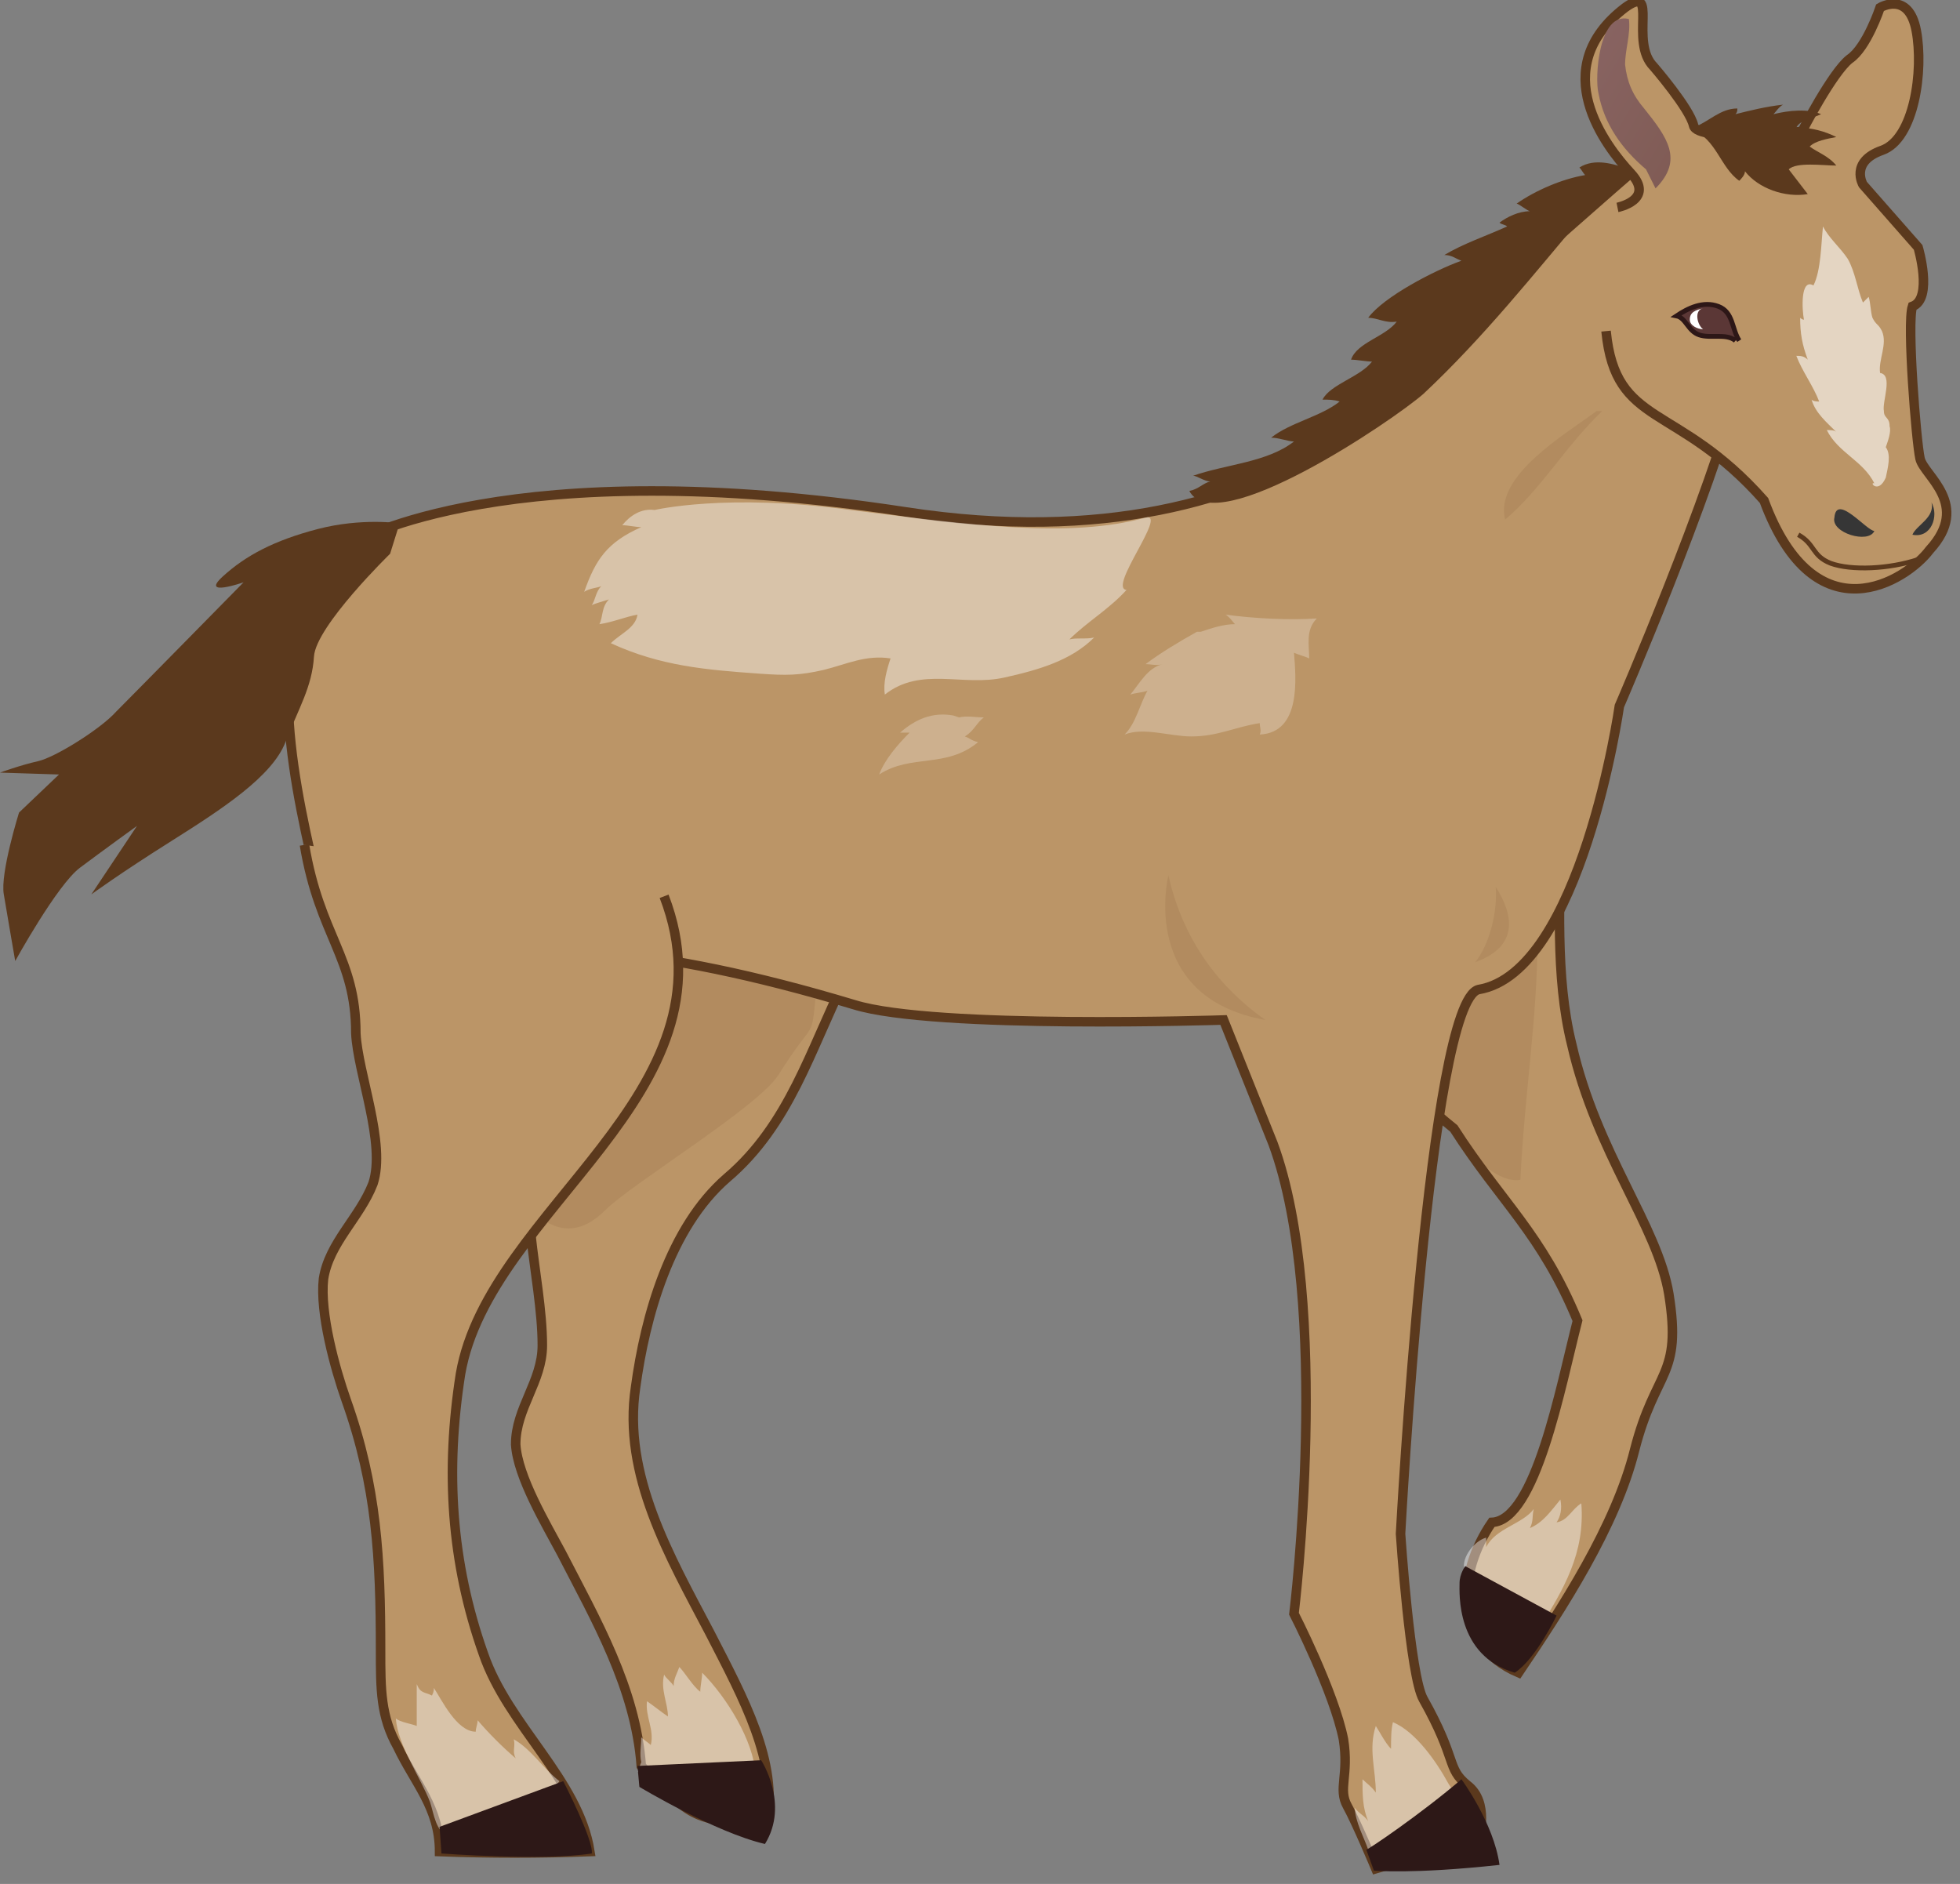 <svg xmlns="http://www.w3.org/2000/svg" id="Capa_1" x="0" y="0" version="1.0" xml:space="preserve" viewBox="0 0 103 99"><rect x="0" y="0" width="103" height="99" fill="#808080" stroke="none"/><style>.st0{fill:#bb9567;stroke:#5b391d;stroke-width:.5}.st1{opacity:.1;fill:#5b391d}.st2{fill:#fff}.st4{fill:#5b391d}.st10,.st11{opacity:.43;fill:#fff}.st11{opacity:.26}.st12{fill:#2d1817}</style><switch><g><path d="M44.4 51.5c-1.8 3.6-2.9 7.6-6.2 10.4-3 2.6-4.3 7.3-4.8 11-.7 4.6 1.8 8.9 3.9 12.9 1.8 3.5 3.6 6.8 3 10-4 0-4.1-.5-6.6-3-.3-4.1-2.4-7.7-4.2-11.2-.8-1.5-2.3-4-2.4-5.7 0-1.9 1.4-3.3 1.4-5.2 0-1.8-.4-3.9-.6-5.8-.7-6.1-.4-11 .6-17.3M82 43.4c0 3.8-.3 7.9.6 11.5 1.3 5.7 4.5 9.5 5.1 13.1.7 4.4-.7 3.9-1.8 8.2-1 4-3.8 8.3-6.1 11.7-3.5-1.5-3.2-5.3-1.4-7.9 2.3-.1 3.6-7.1 4.5-10.6-1.9-4.6-4-6.2-6.5-10.1-5.3-4.3-4-4.8-6.3-10.9" class="st0"/><path d="M42.9 52c-.3 2.9 0 1.3-2 4.5-1.1 1.7-7.7 5.7-9.1 7.1-2.4 2.4-4.4-.2-5.7-2.6-2.1-4.1 1.3-5 3.7-9.1 1.4-2.3 3.1-3.5 6-3.5 2.6.1 4.2 2.6 6.5 2.4" class="st1"/><path d="M90.7 17.4c0-.2-.2-.3-.5-.3s-.5.1-.5.3c0 .2.2.3.5.3s.5-.1.5-.3z" class="st2"/><path d="M80.8 49.2c0 4.3-.7 8.4-.9 12.8-1.8.3-4.3-3.3-5-4.7-1.3-2.9 1-5.7 4.2-6.2" class="st1"/><path fill="#363636" stroke="#272425" stroke-width=".5" d="M100.5 27c.2-.3.4-.5.5-.9.7.5 0 1.2-1 1"/><path d="M44.9 52.8c4.2 1.3 19.4.8 19.4.8l2.6 6.5C70 68.5 68 84.8 68 84.8s2.1 4.1 2.6 6.6c.3 1.9-.3 2.6.2 3.5.5.9 1.5 3.3 1.5 3.3l5.4-1.6s.6-1.9-.6-2.8c-1.1-.9-.5-1.3-2.3-4.5-.7-1.2-1.2-8.7-1.2-8.7s1.5-28 4.1-28.6c5.4-.9 7.4-14.9 7.4-14.9s4.8-11.1 6.3-17-5.7-11-5.7-11-6 5.2-7.8 7c-1.8 1.8-9.4 14-30.3 10.8-20.9-3.2-29 1.6-29 1.6-4.8 3.2-3.6 10.5-2.3 16.3.9 4.2 3.8 6.6 4.3 8.1-.2-.1 2.7-6.6 24.3-.1z" class="st0"/><path d="M85 10.9s2-.4.7-1.8-4.5-5.5-.3-8.7c1.8-1.3.2 1.8 1.5 3.1 0 0 1.9 2.2 2.1 3.1.2.9 5.7.3 5.7.3s1.6-3.1 2.5-3.8c.9-.6 1.6-2.7 1.6-2.7s1.5-.9 1.9 1.2c.4 2.1-.1 5.7-1.8 6.3-1.7.6-1 1.8-1 1.8l2.9 3.3s.8 2.7-.3 3.1c-.3.9.2 7.1.4 8 .2.9 2.7 2.4.5 4.8-1.2 1.6-6 4.7-8.7-2.6-4.6-5.2-7.8-3.8-8.3-8.9" class="st0"/><path d="M21 27.5s-2-.3-4.3.3-3.8 1.4-5 2.5c-1.2 1.1 1.1.3 1.1.3S7 36.5 6.1 37.4c-.8.9-3.2 2.4-4.1 2.6-.9.2-2 .6-2 .6l3.1.1-2.1 2S0 45.9.2 47c.2 1.2.6 3.5.6 3.5s2.2-4 3.4-4.9c1.2-.9 3-2.2 3-2.2L4.8 47s1.5-1.1 4.2-2.8c2.7-1.7 5.3-3.4 6-5.2.7-1.8 1.4-2.9 1.5-4.5.1-1.6 4-5.4 4-5.4l.5-1.6z" class="st4"/><path d="M66.5 53.6c-2.7-1.9-4.4-4.5-5.1-7.6 0 0-1.6 6.4 5.1 7.6zm12.1-7c.1 1.3-.3 3-1.1 4-.1-.1 3.2-.7 1.1-4z" class="st1"/><path fill="#5b3736" stroke="#2d1717" stroke-width=".25" d="M91.4 17.9c-.4-.6-.3-1.5-1.1-1.8-.8-.3-1.6.1-2.2.5.5.1.6.8 1.2 1 .6.2 1.4-.1 1.9.3"/><path fill="#363636" d="M98.5 27.9c-.4 0-2-2-2.1-.7-.2.8 1.8 1.4 2.1.7m3-1.5c.2.8-.8 1.2-1 1.7 1 .2 1.4-1 1-1.7"/><path fill="none" stroke="#5b391d" stroke-width=".25" d="M100.8 29.4c-1.5.5-3.5.6-4.6.2-1-.4-.8-1-1.7-1.5"/><path fill="#fff" d="M99.1 25.1c.1-.5.3-1.2 0-1.6.1-.3.3-.8.2-1.1 0-.5-.3-.4-.3-.8-.1-.5.5-1.9-.2-2-.1-.7.4-1.5.1-2.2-.2-.4-.3-.3-.5-.7-.1-.3-.1-.8-.2-1.1l-.3.3c-.3-.7-.4-1.6-.8-2.3-.4-.6-1-1.1-1.3-1.7-.1.9-.1 2.3-.5 3.1-.7-.4-.6 1.3-.5 1.8-.1 0-.2-.1-.2-.1 0 .8.1 1.4.4 2.2-.2-.2-.4-.2-.6-.2.3.8.9 1.6 1.2 2.4-.1 0-.3 0-.4-.1.2.7.8 1.2 1.3 1.7-.1-.1-.3-.1-.5-.1.6 1.2 1.9 1.6 2.5 2.8-.3-.1.2.6.6-.3z" opacity=".6"/><path d="M89.5 16.2c-.5.1-.3.9 0 1.1-.3 0-.7-.2-.7-.5 0-.4.3-.5.7-.6" class="st2"/><linearGradient id="SVGID_1_" x1="80.727" x2="116.831" y1="2.185" y2="23.396" gradientUnits="userSpaceOnUse"><stop offset="0" stop-color="#8b6666"/><stop offset="1" stop-color="#5b391d"/></linearGradient><path fill="url(#SVGID_1_)" d="M86.5 8.9c-1.3-1.1-2.2-2.4-2.5-4-.2-.8 0-4.3 1.6-3.9.1.8-.2 1.6-.2 2.4.1.9.4 1.6 1 2.3 1.2 1.5 2.1 2.7.6 4.2l-.5-1z"/><path d="M89 6.7c.8-.3 1.4-1 2.3-1 0 .1 0 .2-.1.3.8-.2 1.6-.4 2.5-.5-.2.1-.4.4-.5.5.8-.2 1.8-.3 2.5 0-.4.2-1.1.3-1.3.7.8 0 1.5.2 2.1.5-.5.1-1.1.2-1.4.5.4.3 1 .5 1.4 1-.7 0-2.1-.2-2.5.2.3.4.7.9 1 1.3-1.2.2-2.6-.3-3.3-1.2 0 .2-.2.4-.3.5-1-.7-1.2-2.2-2.5-2.7m-3.3 2.1c-.8-.3-1.8-.6-2.6-.1.1.1.2.3.3.4-1.2.2-2.6.8-3.6 1.5.1 0 .6.4.7.4-.6 0-1.2.3-1.6.6.1.1.3.1.4.2-1.1.5-2.3.9-3.3 1.5.4 0 .6.2.9.3-1.4.5-4.1 1.9-4.9 3 .5 0 .9.3 1.5.2-.6.8-2.1 1.1-2.4 2 .3 0 .8.1 1.1.1-.6.8-2.2 1.2-2.6 2 .3 0 .6 0 .9.1-1 .8-2.6 1.1-3.6 1.9.4 0 .9.2 1.2.2-1.4 1.1-3.6 1.2-5.3 1.8.2 0 .6.3.9.3-.4.1-.6.4-1.1.5 1.4 2.6 10.7-3.7 12.3-5.1 3.2-3 5.8-6.3 8.6-9.6l2.2-2.2z" class="st4"/><path d="M60.2 27.2c1.2-.3-2 3.7-1 3.8-.9 1-2.1 1.7-3 2.6.4-.1.9 0 1.3-.1-1.2 1.2-2.9 1.7-4.7 2.1-2.2.5-4.4-.6-6.3.9-.1-.6.1-1.3.3-1.9-1.3-.2-2.3.3-3.5.6-1.3.3-2 .3-3.4.2-2.8-.2-5.2-.4-7.8-1.6.5-.5 1.3-.8 1.4-1.5-.6.1-1.3.4-2 .5.2-.4.1-.9.5-1.3-.3.1-.7.2-.9.3.2-.3.2-.7.5-1-.2.1-.6.1-.9.3.6-1.7 1.2-2.6 3-3.4-.3 0-.7-.1-1-.1.4-.5 1-.9 1.7-.8 0 0 3.8-.9 10.3 0 6.4.8 11.5 1.5 15.5.4z" class="st10"/><path d="M62.9 33.2c-.9.5-1.9 1.1-2.7 1.7.3 0 .6.1.9 0-.8.2-1.2 1-1.7 1.6.3-.1.6-.1.9-.2-.4.7-.6 1.7-1.2 2.3 1-.4 2.4.1 3.5.1 1.4 0 2.3-.5 3.6-.7 0 .2.1.4 0 .6 2.2-.1 1.9-3 1.8-4.3.2.1.6.2.8.3 0-.7-.2-1.5.4-2.1-1.5.1-3.3 0-4.8-.2.2.1.4.4.5.5-.6 0-1.2.2-1.8.4" class="st11"/><path d="M71.9 97.2c-.2-.6-.7-1.5-.7-2.2.2.3.5.4.7.7-.3-.7-.3-1.4-.3-2.2.2.2.5.4.7.7 0-1.2-.4-2.3 0-3.5.2.3.5.9.8 1.2 0-.5 0-1 .1-1.4 1.2.5 2.3 2.1 2.9 3.2.6 1 .9.7-.1 1.6-.9.7-2.7 1-3.1 2" class="st10"/><path d="M50.1 37.6c-1.1-.2-2 .2-2.8.9h.5c-.6.6-1.3 1.4-1.6 2.2 1.7-1.1 3.5-.3 5.2-1.7-.4-.1-.4-.2-.7-.3.5-.3.6-.7 1-1-.4 0-.9-.1-1.3 0" class="st11"/><path d="M76.8 93.5s1.7 2.3 2 4.5c-4.6.5-6.6.3-6.6.3l-.4-1.1c.1 0 2.9-1.9 5-3.7z" class="st12"/><path d="M77 82.6c-.3-.6.4-1.6 1.1-1.8v.5c.5-1 1.9-1.2 2.5-2-.1.4 0 .6-.2 1 .7-.3 1.1-.9 1.6-1.5.1.5 0 .9-.2 1.2.6-.1.8-.7 1.3-1 .2 2.6-.9 4.5-2.3 6.7" class="st10"/><path d="M34.9 47.1c4 10.4-9.2 16.4-10.7 25.1-.8 5.1-.5 9.9 1.2 14.7 1.3 3.8 5 6.6 5.6 10.4-2.6.1-5.3.1-7.9 0 0-2.3-1.3-3.6-2.2-5.5-.9-1.6-.9-3-.9-5.1 0-4.8-.2-8.6-1.8-13.1-.6-1.7-1.4-4.6-1.2-6.4.3-1.9 1.9-3.2 2.6-5 .7-2.1-.8-5.8-.9-7.9 0-4-1.9-5.1-2.7-9.9" class="st0"/><path d="M77 82.3l4.8 2.6s-1.1 2.3-2.2 3c-3.1-.9-2.9-4.2-2.9-4.7s.3-.9.3-.9z" class="st12"/><path d="M29.4 93.6c-.8-.6-1.5-1.7-2.4-2.2.1.4-.1.6.1 1-.7-.6-1.4-1.3-2-2 0 .2-.1.4-.1.6-1 0-1.8-1.7-2.2-2.3 0 .1 0 .2-.1.4-.4-.2-.6-.1-.8-.6v2.2c-.2-.1-.9-.2-1.1-.4.1 1.4 1.3 3.1 1.8 4.4.2.6.3 1.6 1 1.8.6.1 3.8-.8 4.4-1.2m5.7-2.7c-.1-.4 0-.9 0-1.3.1.1.4.3.5.4.2-.8-.3-1.5-.2-2.3.3.2.8.6 1.1.8 0-.7-.4-1.4-.2-2.2.1.2.4.4.5.6 0-.4.2-.7.3-1 .3.3.7 1 1.1 1.3 0-.3.1-.7.1-1 1.3 1.3 2.7 3.6 2.8 5.3-2.1.1-4.1-.1-6.2-.1" class="st10"/><path d="M23.1 96l6.5-2.4s1.6 3.1 1.5 3.8c-2.6.4-7.9 0-7.9 0l-.1-1.4zm10.4-3.2l6.5-.3s1.5 2.3.2 4.4c-2.6-.6-6.6-3-6.6-3l-.1-1.1z" class="st12"/><path d="M84.2 21.6c-1.9 1.8-3.2 4.1-5.1 5.7-.6-2.3 3.2-4.5 4.8-5.7" class="st1"/></g></switch></svg>
